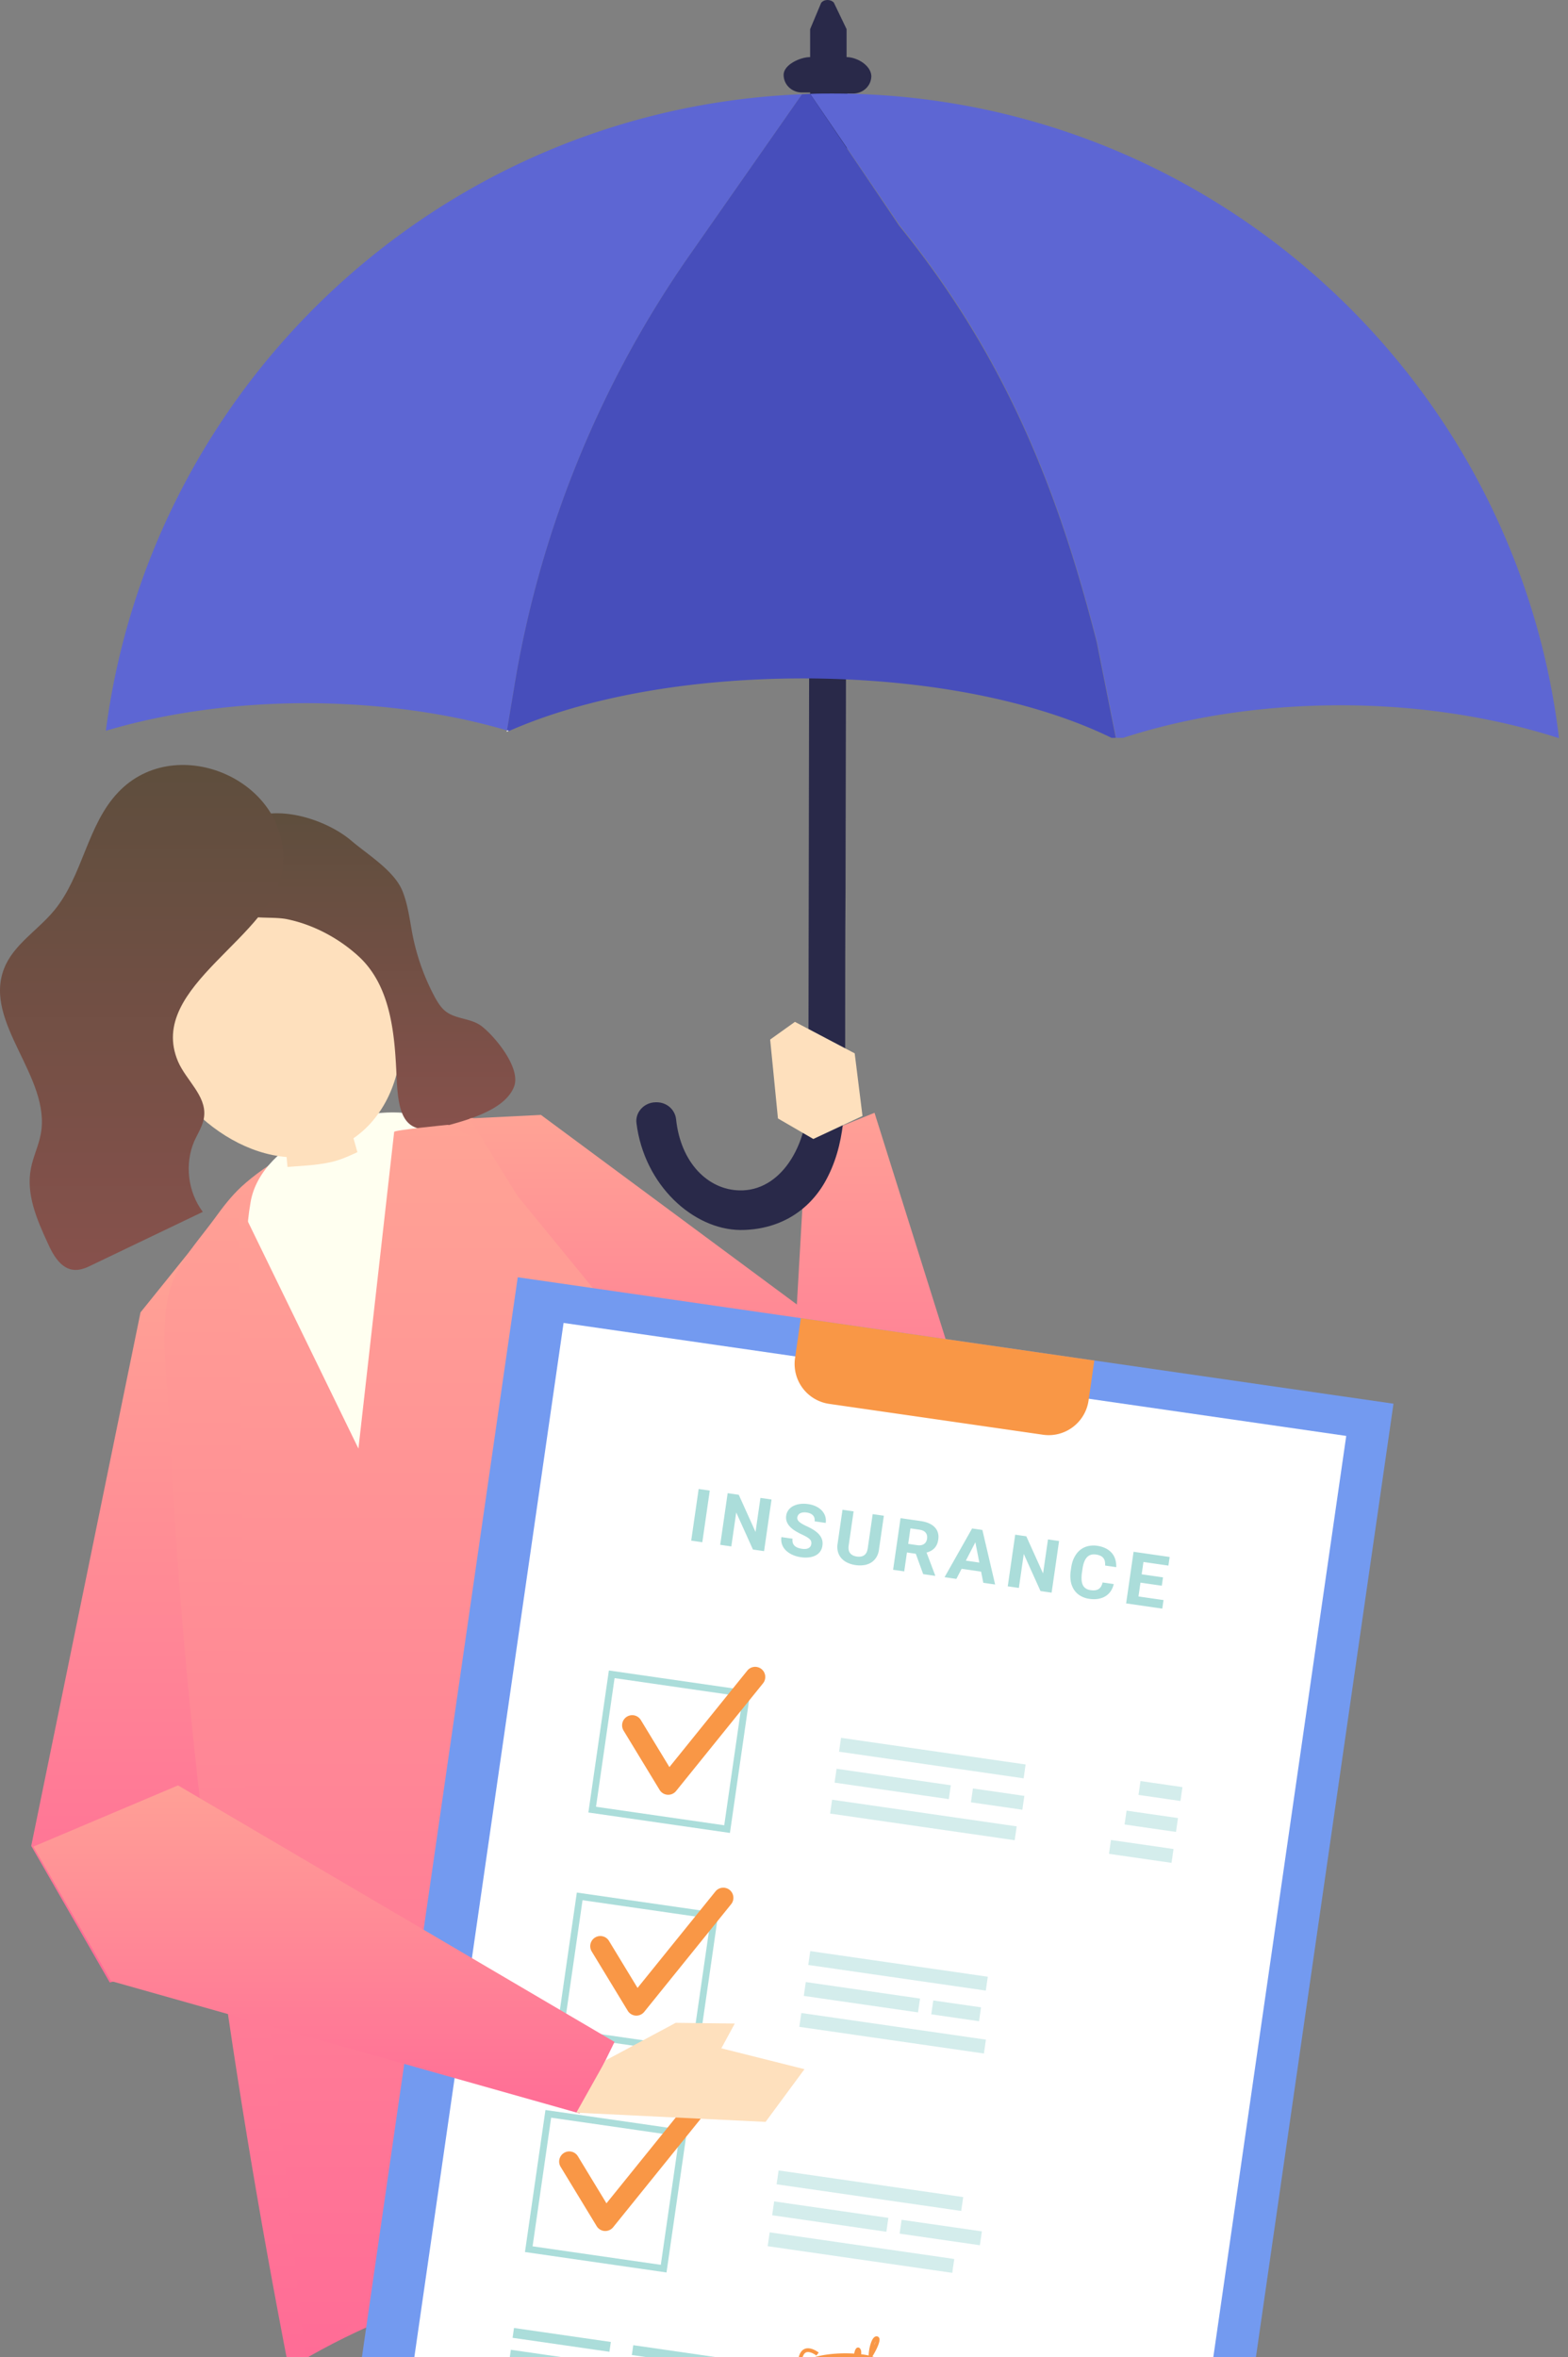 <svg width="167" height="251" fill="none" xmlns="http://www.w3.org/2000/svg"><rect width="100%" height="100%" fill="#808080" stroke="none"/><path d="M20.43 132.955l-5.463 6.781-11.64 56.812 8.363 14.542 10.21-2.524 8.777-29.724-10.247-45.887z" fill="url(#paint0_linear)"/><path d="M47.894 118.752h.452c7.196.339 15.899 9.795 20.947 15.371 13.035 14.391 22.115 30.892 28.933 49.315 3.655 9.946 6.895 20.005 9.946 30.177.829 2.787 6.744 28.443 8.138 28.632-14.655-1.884-29.386-3.316-43.965-2.336-14.58 1.017-29.084 4.596-41.592 12.282-6.405-32.89-11.152-66.984-12.696-100.326-.189-3.993-.791-8.1-.415-12.055.415-4.559 2.675-6.631 5.237-10.097.866-1.205 1.77-2.373 2.825-3.353 5.651-5.161 14.656-7.836 22.19-7.61z" fill="url(#paint1_linear)"/><path d="M33.955 234.938c17.67-3.052 46.264-10.436 63.895-13.45-9.23-30.666-23.923-64.723-41.065-91.66-3.127-4.898-7.007-9.984-12.545-11.151-5.952-1.244-16.426 2.674-17.556 9.343-1.695 9.757 1.808 23.207 2.9 33.077 2.412 22.303.076 51.802 4.371 73.841z" fill="ivory"/><path d="M38.815 97.918c-6.97-12.13-22.378-4.257-23.395 7.874-.64 7.987 7.082 16.765 15.107 17.406.15 1.921.414 3.842.716 5.726 2.034-.565 4.068-1.092 6.065-1.658.64-.188 1.356-.414 1.545-1.054.113-.377 0-.792-.113-1.168-.377-1.281-.716-2.562-1.093-3.843.15-.113.264-.188.415-.301 3.353-2.562 4.86-6.97 4.671-11.19-.15-4.181-1.846-8.175-3.918-11.791z" fill="#FEE0BD"/><path d="M38.363 101.987c3.353 3.24 3.692 8.401 3.88 12.809.189 3.918.791 6.292 4.973 5.162 2.336-.641 6.555-1.696 7.535-4.258.753-1.959-1.997-5.312-3.466-6.442-1.13-.866-2.788-.716-3.88-1.62-.453-.377-.754-.866-1.055-1.394a23.814 23.814 0 01-2.411-6.706c-.302-1.582-.49-3.24-1.093-4.709-.904-2.147-3.654-3.805-5.425-5.312-3.278-2.788-10.775-4.897-13.487.076-.603 1.13-.603 2.486-.528 3.767.038.753.113 1.544.49 2.223 1.394 2.75 4.107 1.883 6.518 2.26 2.938.565 5.801 2.11 7.949 4.144z" fill="url(#paint2_linear)"/><path d="M18.96 113.026c.867 1.996 2.977 3.616 2.789 5.764-.076.979-.64 1.808-1.055 2.712-1.055 2.449-.678 5.425.904 7.535-3.918 1.884-7.874 3.767-11.792 5.651-.603.301-1.206.565-1.884.527-1.394-.075-2.26-1.544-2.825-2.825-1.168-2.524-2.336-5.237-1.809-7.949.226-1.243.83-2.449 1.055-3.692 1.13-6.066-6.14-11.83-3.918-17.594.98-2.562 3.58-4.069 5.35-6.216 3.051-3.692 3.504-9.117 6.819-12.583 6.216-6.555 18.46-1.206 17.518 7.949-.716 7.46-14.58 12.658-11.151 20.721z" fill="url(#paint3_linear)"/><path d="M108.361 240.212S78.636 133.03 47.857 119.882v-.038c-.038-.037-.075-.037-.15-.075 0 0-5.803.565-5.727.754l-3.805 33.718-12.734-26.146.678 62.99 6.405 60.015 16.651-12.169 27.502-.075 31.684 1.356z" fill="url(#paint4_linear)"/><path d="M30.301 130.205c-.678.037-2.072-4.822-1.394-5.501.678-.678 3.805-.339 6.555-1.017 2.75-.678 4.483-2.75 4.823 0 .339 2.713 1.394 6.179-9.984 6.518z" fill="ivory"/><path d="M50.004 119.091l7.61-.377 42.685 31.609-4.936 12.997-14.88-4.973-25.393-31.043-5.086-8.213z" fill="url(#paint5_linear)"/><path d="M98.038 164.074l6.066-10.7-10.963-34.886-7.271 2.939-1.96 34.245 14.128 8.402z" fill="url(#paint6_linear)"/><path d="M148.414 149.462L55.142 136 37 261.698l93.272 13.461 18.142-125.697z" fill="#739AF0"/><path d="M143.381 152.893l-83.358-12.03-16.74 115.984 83.358 12.031 16.74-115.985z" fill="#fff"/><path d="M85.29 140.351l-.614 4.258a4.293 4.293 0 003.626 4.87l22.78 3.288c2.342.338 4.515-1.294 4.855-3.646l.614-4.258-31.26-4.512z" fill="#F99746"/><path d="M74.8 164.213l-1.183-.171.793-5.497 1.184.17-.794 5.498zm6.577.949l-1.184-.171-1.782-3.949-.522 3.617-1.183-.171.793-5.498 1.184.171 1.785 3.958.523-3.625 1.18.171-.794 5.497zm5.029-.746a.726.726 0 00-.007-.265.509.509 0 00-.137-.238 1.565 1.565 0 00-.315-.242 5.414 5.414 0 00-.538-.281 7.172 7.172 0 01-.705-.379 2.78 2.78 0 01-.56-.445 1.636 1.636 0 01-.346-.534 1.258 1.258 0 01-.062-.648 1.31 1.31 0 01.246-.607c.132-.175.3-.315.508-.421a2.23 2.23 0 01.716-.215c.27-.037.56-.033.87.012.319.046.602.13.85.252s.453.272.615.449c.163.178.279.378.35.6.07.222.086.457.05.703l-1.183-.171a.904.904 0 00-.01-.33.657.657 0 00-.14-.278.844.844 0 00-.272-.207 1.386 1.386 0 00-.41-.119 1.518 1.518 0 00-.412-.009.842.842 0 00-.303.095.572.572 0 00-.292.421c-.027.181.048.347.223.497.176.15.443.305.802.464.299.138.56.281.781.429.222.147.402.305.54.471.139.166.237.345.292.535.056.191.067.399.034.626-.034.242-.115.45-.24.624a1.366 1.366 0 01-.49.418 2.05 2.05 0 01-.7.203 3.317 3.317 0 01-.874-.02 3.551 3.551 0 01-.56-.129 2.947 2.947 0 01-.522-.223 2.47 2.47 0 01-.444-.315 1.761 1.761 0 01-.335-.403 1.544 1.544 0 01-.19-.492 1.649 1.649 0 01-.011-.577l1.187.171a.985.985 0 00.022.435.742.742 0 00.191.315c.088.086.2.156.335.209.134.053.287.091.458.116.152.022.288.025.405.01a.848.848 0 00.3-.089.522.522 0 00.192-.175.618.618 0 00.09-.243zm7.729-3.024l-.524 3.628a2.036 2.036 0 01-.287.816 1.725 1.725 0 01-.546.544 1.997 1.997 0 01-.75.269 3.015 3.015 0 01-.9-.002 3.017 3.017 0 01-.868-.253 1.974 1.974 0 01-.643-.471 1.692 1.692 0 01-.368-.675 2.047 2.047 0 01-.043-.863l.524-3.628 1.183.17-.523 3.628c-.052.36 0 .636.156.827.156.191.394.309.712.355.322.046.582 0 .783-.139.202-.14.329-.389.38-.749l.524-3.628 1.19.171zm3.402 4.049l-.943-.137-.29 2.013-1.184-.171.793-5.497 2.134.308c.331.048.624.126.877.237.252.109.459.247.62.413.162.166.276.359.344.58.068.22.082.466.043.738-.03.202-.08.379-.15.532a1.435 1.435 0 01-.638.677 2.16 2.16 0 01-.46.18l.918 2.426-.007.053-1.27-.183-.787-2.169zm-.81-1.054l.955.138c.155.022.293.023.417.001a.805.805 0 00.315-.124.714.714 0 00.213-.231.908.908 0 00.108-.325c.037-.259-.01-.474-.143-.645-.132-.171-.358-.279-.676-.325l-.95-.137-.238 1.648h-.001zm7.764 2.955l-2.075-.3-.558 1.076-1.258-.182 2.932-5.188 1.097.158 1.357 5.808-1.259-.182-.236-1.19zm-1.622-1.171l1.436.208-.425-2.162-1.011 1.954zm9.132 3.411l-1.183-.171-1.782-3.95-.522 3.618-1.184-.171.794-5.498 1.183.171 1.785 3.958.523-3.625 1.181.171-.794 5.497h-.001zm6.616-.914a2.181 2.181 0 01-.309.741 1.797 1.797 0 01-.545.536c-.219.14-.473.236-.764.291a2.99 2.99 0 01-.97.005 2.597 2.597 0 01-.966-.327 2.046 2.046 0 01-.67-.634 2.389 2.389 0 01-.349-.9 3.497 3.497 0 01-.006-1.121l.052-.362c.059-.406.168-.764.329-1.074.16-.311.36-.566.599-.766.24-.2.516-.34.828-.42a2.56 2.56 0 011.013-.043 2.9 2.9 0 01.928.282 2.1 2.1 0 01.642.505c.167.201.287.427.361.681.073.253.104.522.093.805l-1.184-.171a1.68 1.68 0 00-.026-.447.852.852 0 00-.154-.346.855.855 0 00-.307-.243 1.679 1.679 0 00-.488-.137c-.4-.058-.718.038-.954.288-.236.25-.396.667-.481 1.251l-.053.37a3.88 3.88 0 00-.043.757c.012.221.055.409.127.566a.893.893 0 00.317.375c.138.094.312.156.523.186.187.027.351.03.492.009a.876.876 0 00.366-.134.824.824 0 00.256-.277c.067-.116.12-.255.157-.417l1.186.171zm5.121.176l-2.273-.328-.212 1.472 2.667.385-.132.91-3.85-.556.793-5.497 3.843.555-.132.917-2.66-.384-.189 1.31 2.273.328-.128.888z" fill="#ABDDDA"/><path d="M89.13 256.929c-1.384.239-2.706.277-3.708.045-1.527-.352-2.28-1.29-2.12-2.642.126-1.072.703-1.944 1.68-2.577a4.12 4.12 0 01.01-.222c.051-.761.284-1.239.691-1.419.658-.29 1.48.356 1.515.383l-.25.315c-.184-.146-.744-.49-1.104-.329-.311.137-.416.626-.45 1.03.78-.41 1.76-.696 2.927-.837a14.85 14.85 0 012.654-.07c.018-.093.037-.176.058-.243.054-.181.15-.388.337-.405.07-.005.203.016.296.214.059.127.073.3.052.502.288.034.555.078.79.13l.008-.014a4.61 4.61 0 01.262-1.378c.167-.447.365-.657.6-.645.14.007.25.1.286.241.084.331-.28 1.141-.748 1.901v.004c.322.103.532.227.583.365.04.103.025.253-.133.362-.301.207-.505.114-.6.041a.578.578 0 01-.177-.276c-.341.489-.696.898-.95 1.056-.236.147-.41.05-.473.001a.41.41 0 01-.089-.096 5.424 5.424 0 01-.393.584c-.52.671-1.043.98-1.51.89a.777.777 0 01-.474-.298 7.522 7.522 0 01-1.128 1.371c-.389.36-.832.449-1.246.25-.736-.352-1.271-1.571-1.341-2.933-.752.551-1.182 1.269-1.287 2.149-.136 1.153.474 1.894 1.813 2.203 3.38.779 9.838-1.545 10.63-3.827-.643 1.856-3.803 3.62-7.01 4.174zm-3.751-4.954c.006 1.427.556 2.555 1.12 2.826.265.127.534.065.801-.183a6.966 6.966 0 001.193-1.502 2.428 2.428 0 01-.09-.544c-.029-.474.047-1.109.223-1.526-.662.066-1.334.188-1.968.383-.484.15-.912.332-1.28.546zm3.557 1.181c.066.142.165.26.315.289.3.056.707-.213 1.118-.742.214-.275.397-.576.544-.869a3.984 3.984 0 01.005-.826 14.775 14.775 0 00-1.44-.019c.184.54-.088 1.368-.542 2.167zm2.39-1.256c.035.197.085.241.085.242.25-.16.562-.537.861-.976-.187-.034-.4-.066-.632-.094-.07.262-.179.546-.315.828zm-2.257-.848c-.131.197-.301.863-.265 1.483.293-.632.417-1.197.265-1.483zm3.946.31l.003.001-.003-.001zm.236-2.052c-.05.097-.104.237-.154.403a3.04 3.04 0 00.154-.403z" fill="#F99746"/><path d="M77.741 195.167l-15.076-2.176 2.183-15.123 15.076 2.176-2.183 15.123zm-14.263-2.786l13.656 1.971 1.977-13.699-13.656-1.97-1.977 13.698z" fill="#ABDDDA"/><path d="M71.017 191.093a1.075 1.075 0 01-.765-.507l-3.838-6.316a1.083 1.083 0 01.359-1.484 1.075 1.075 0 011.479.359l3.043 5.01 8.297-10.274a1.074 1.074 0 011.513-.16c.462.374.533 1.054.159 1.518l-9.258 11.464a1.077 1.077 0 01-.99.39z" fill="#F99746"/><path d="M74.329 218.812l-15.077-2.175 2.183-15.123 15.076 2.176-2.182 15.122zm-14.263-2.785l13.655 1.97 1.977-13.697-13.655-1.971-1.977 13.698z" fill="#ABDDDA"/><path d="M67.623 214.608a1.074 1.074 0 01-.765-.506l-3.838-6.316a1.082 1.082 0 01.36-1.484 1.073 1.073 0 011.478.359l3.043 5.009 8.297-10.273a1.074 1.074 0 011.513-.16c.462.375.533 1.055.159 1.518l-9.258 11.464a1.077 1.077 0 01-.99.389z" fill="#F99746"/><path d="M70.987 241.967l-15.076-2.176 2.182-15.122 15.076 2.176-2.182 15.122zm-14.263-2.785l13.655 1.971 1.977-13.698-13.656-1.97-1.977 13.697z" fill="#ABDDDA"/><path d="M64.313 237.542a1.075 1.075 0 01-.765-.507l-3.838-6.316a1.082 1.082 0 01.36-1.484 1.075 1.075 0 011.478.359l3.043 5.01 8.297-10.274a1.075 1.075 0 011.513-.161c.462.375.533 1.055.159 1.518l-9.258 11.465a1.08 1.08 0 01-.909.398c-.026-.001-.053-.005-.08-.008z" fill="#F99746"/><path opacity=".5" d="M109.234 187.877l-19.659-2.837-.213 1.476 19.659 2.837.213-1.476zm16.703 2.411l-4.468-.645-.213 1.475 4.468.645.213-1.475zm-17.654 4.179l-19.66-2.837-.212 1.475 19.659 2.837.213-1.475zm16.703 2.411l-6.661-.961-.213 1.475 6.661.961.213-1.475zm.476-3.296l-5.476-.79-.213 1.476 5.476.79.213-1.476zm-16.364-2.361l-5.476-.79-.212 1.475 5.475.79.213-1.475zm-7.832-1.13L89.1 188.335l-.213 1.475 12.166 1.756.213-1.475zm3.94 20.387l-18.909-2.729-.212 1.475 18.908 2.729.213-1.475zm-.201 6.698l-19.659-2.837-.213 1.475 19.659 2.838.213-1.476zm-.52-3.439l-5.087-.734-.213 1.476 5.087.734.213-1.476zm-6.497-.937l-12.166-1.756-.213 1.475 12.166 1.756.213-1.475zm4.598 21.14l-19.66-2.837-.212 1.476 19.659 2.837.213-1.476zm-.952 6.591l-19.658-2.838-.213 1.476 19.658 2.837.213-1.475zm2.942-2.939l-8.55-1.234-.212 1.475 8.549 1.234.213-1.475zm-9.959-1.437l-12.166-1.756-.213 1.475 12.166 1.756.213-1.475z" fill="#ABDDDA"/><path d="M65.057 249.366l-10.313-1.489-.151 1.047 10.313 1.489.151-1.047zm12.703 1.832l-10.314-1.488-.151 1.047 10.313 1.488.151-1.047zm-9.049 1.066l-14.303-2.065-.15 1.048 14.302 2.064.151-1.047z" fill="#ABDDDA"/><path d="M3.552 196.624l15.409-6.518 46.49 27.314-3.73 7.61-49.88-14.09-8.289-14.316z" fill="url(#paint7_linear)"/><path d="M90.165 6.08V3.104L88.808.278c-.339-.377-1.055-.377-1.356.038l-1.168 2.788V6.08c-1.092 0-2.825.829-2.825 1.883 0 1.055.866 1.884 1.959 1.884h.866l-.188 106.579c0 5.689-3.014 10.436-7.347 10.323-3.352-.075-6.253-2.939-6.743-7.573-.113-1.017-.98-1.808-2.072-1.808h-.075c-1.244 0-2.223 1.055-2.072 2.223.828 6.63 6.065 11.34 11.075 11.377 3.88 0 7.083-1.808 8.967-5.048 2.298-4.031 2.185-8.439 2.185-12.847 0-4.181 0-14.052.038-18.234 0-5.84.037-11.679.037-17.518 0-6.668.038-13.337.038-19.967 0-6.63.038-13.3.038-19.93 0-5.764.037-11.566.037-17.33 0-3.39 0-6.743.038-10.134h.603c1.092 0 1.959-.829 1.959-1.884-.076-1.167-1.583-1.996-2.637-1.996z" fill="#292949"/><path d="M53.998 77.772l.791-4.747a111.848 111.848 0 0118.573-45.736l12.056-17.255c-29.235 1.168-54.363 18.46-66.683 43.25a77.335 77.335 0 00-7.46 24.526c6.33-1.884 13.676-2.939 21.513-2.939 7.685.038 14.918 1.055 21.21 2.9zm62.84-9.418l2.034 10.21h.754c6.706-2.185 14.617-3.466 23.169-3.466 8.514 0 16.463 1.319 23.245 3.504-1.319-11.114-5.011-21.55-10.511-30.742-13.601-22.642-38.39-37.862-66.758-37.9-.829 0-1.658 0-2.487.038l9.57 14.052c11.716 14.467 17.103 29.16 20.984 44.304z" fill="#5D66D3"/><path d="M54.79 73.026l-.792 4.747c.076.037.15.037.189.075 8.1-3.579 19.213-5.613 31.457-5.613 12.922.037 24.563 2.335 32.739 6.329h.452l-2.035-10.21c-3.88-15.145-9.267-29.8-21.022-44.304L86.285 9.998c-.302 0-.566.037-.867.037L73.362 27.29A111.85 111.85 0 0054.79 73.026z" fill="#474EBB"/><path d="M53.998 77.773l-.038.15.227-.113c-.038 0-.114-.037-.189-.037z" fill="#fff"/><path d="M64.508 219.379l7.46-3.994 6.291.076-1.431 2.637 8.853 2.223-4.144 5.613-20.156-.98 3.127-5.575zM91.86 118.827l-.83-6.668-6.367-3.353-2.637 1.884.83 8.401 3.767 2.185 5.236-2.449z" fill="#FEE0BD"/><defs><linearGradient id="paint0_linear" x1="17.002" y1="132.955" x2="17.002" y2="211.09" gradientUnits="userSpaceOnUse"><stop stop-color="#FFA395"/><stop offset="1" stop-color="#FF6C96"/></linearGradient><linearGradient id="paint1_linear" x1="66.915" y1="118.739" x2="66.915" y2="252.193" gradientUnits="userSpaceOnUse"><stop stop-color="#FFA395"/><stop offset="1" stop-color="#FF6C96"/></linearGradient><linearGradient id="paint2_linear" x1="39.126" y1="86.596" x2="39.126" y2="120.24" gradientUnits="userSpaceOnUse"><stop stop-color="#5E4E3D"/><stop offset="1" stop-color="#87514C"/></linearGradient><linearGradient id="paint3_linear" x1="15.082" y1="81.45" x2="15.082" y2="135.219" gradientUnits="userSpaceOnUse"><stop stop-color="#5E4E3D"/><stop offset="1" stop-color="#87514C"/></linearGradient><linearGradient id="paint4_linear" x1="66.901" y1="119.769" x2="66.901" y2="251.1" gradientUnits="userSpaceOnUse"><stop stop-color="#FFA395"/><stop offset="1" stop-color="#FF6C96"/></linearGradient><linearGradient id="paint5_linear" x1="75.151" y1="118.714" x2="75.151" y2="163.32" gradientUnits="userSpaceOnUse"><stop stop-color="#FFA395"/><stop offset="1" stop-color="#FF6C96"/></linearGradient><linearGradient id="paint6_linear" x1="94.007" y1="118.488" x2="94.007" y2="164.074" gradientUnits="userSpaceOnUse"><stop stop-color="#FFA096"/><stop offset="1" stop-color="#FF6D96"/></linearGradient><linearGradient id="paint7_linear" x1="34.501" y1="190.106" x2="34.501" y2="225.03" gradientUnits="userSpaceOnUse"><stop stop-color="#FFA096"/><stop offset="1" stop-color="#FF6D96"/></linearGradient></defs></svg>